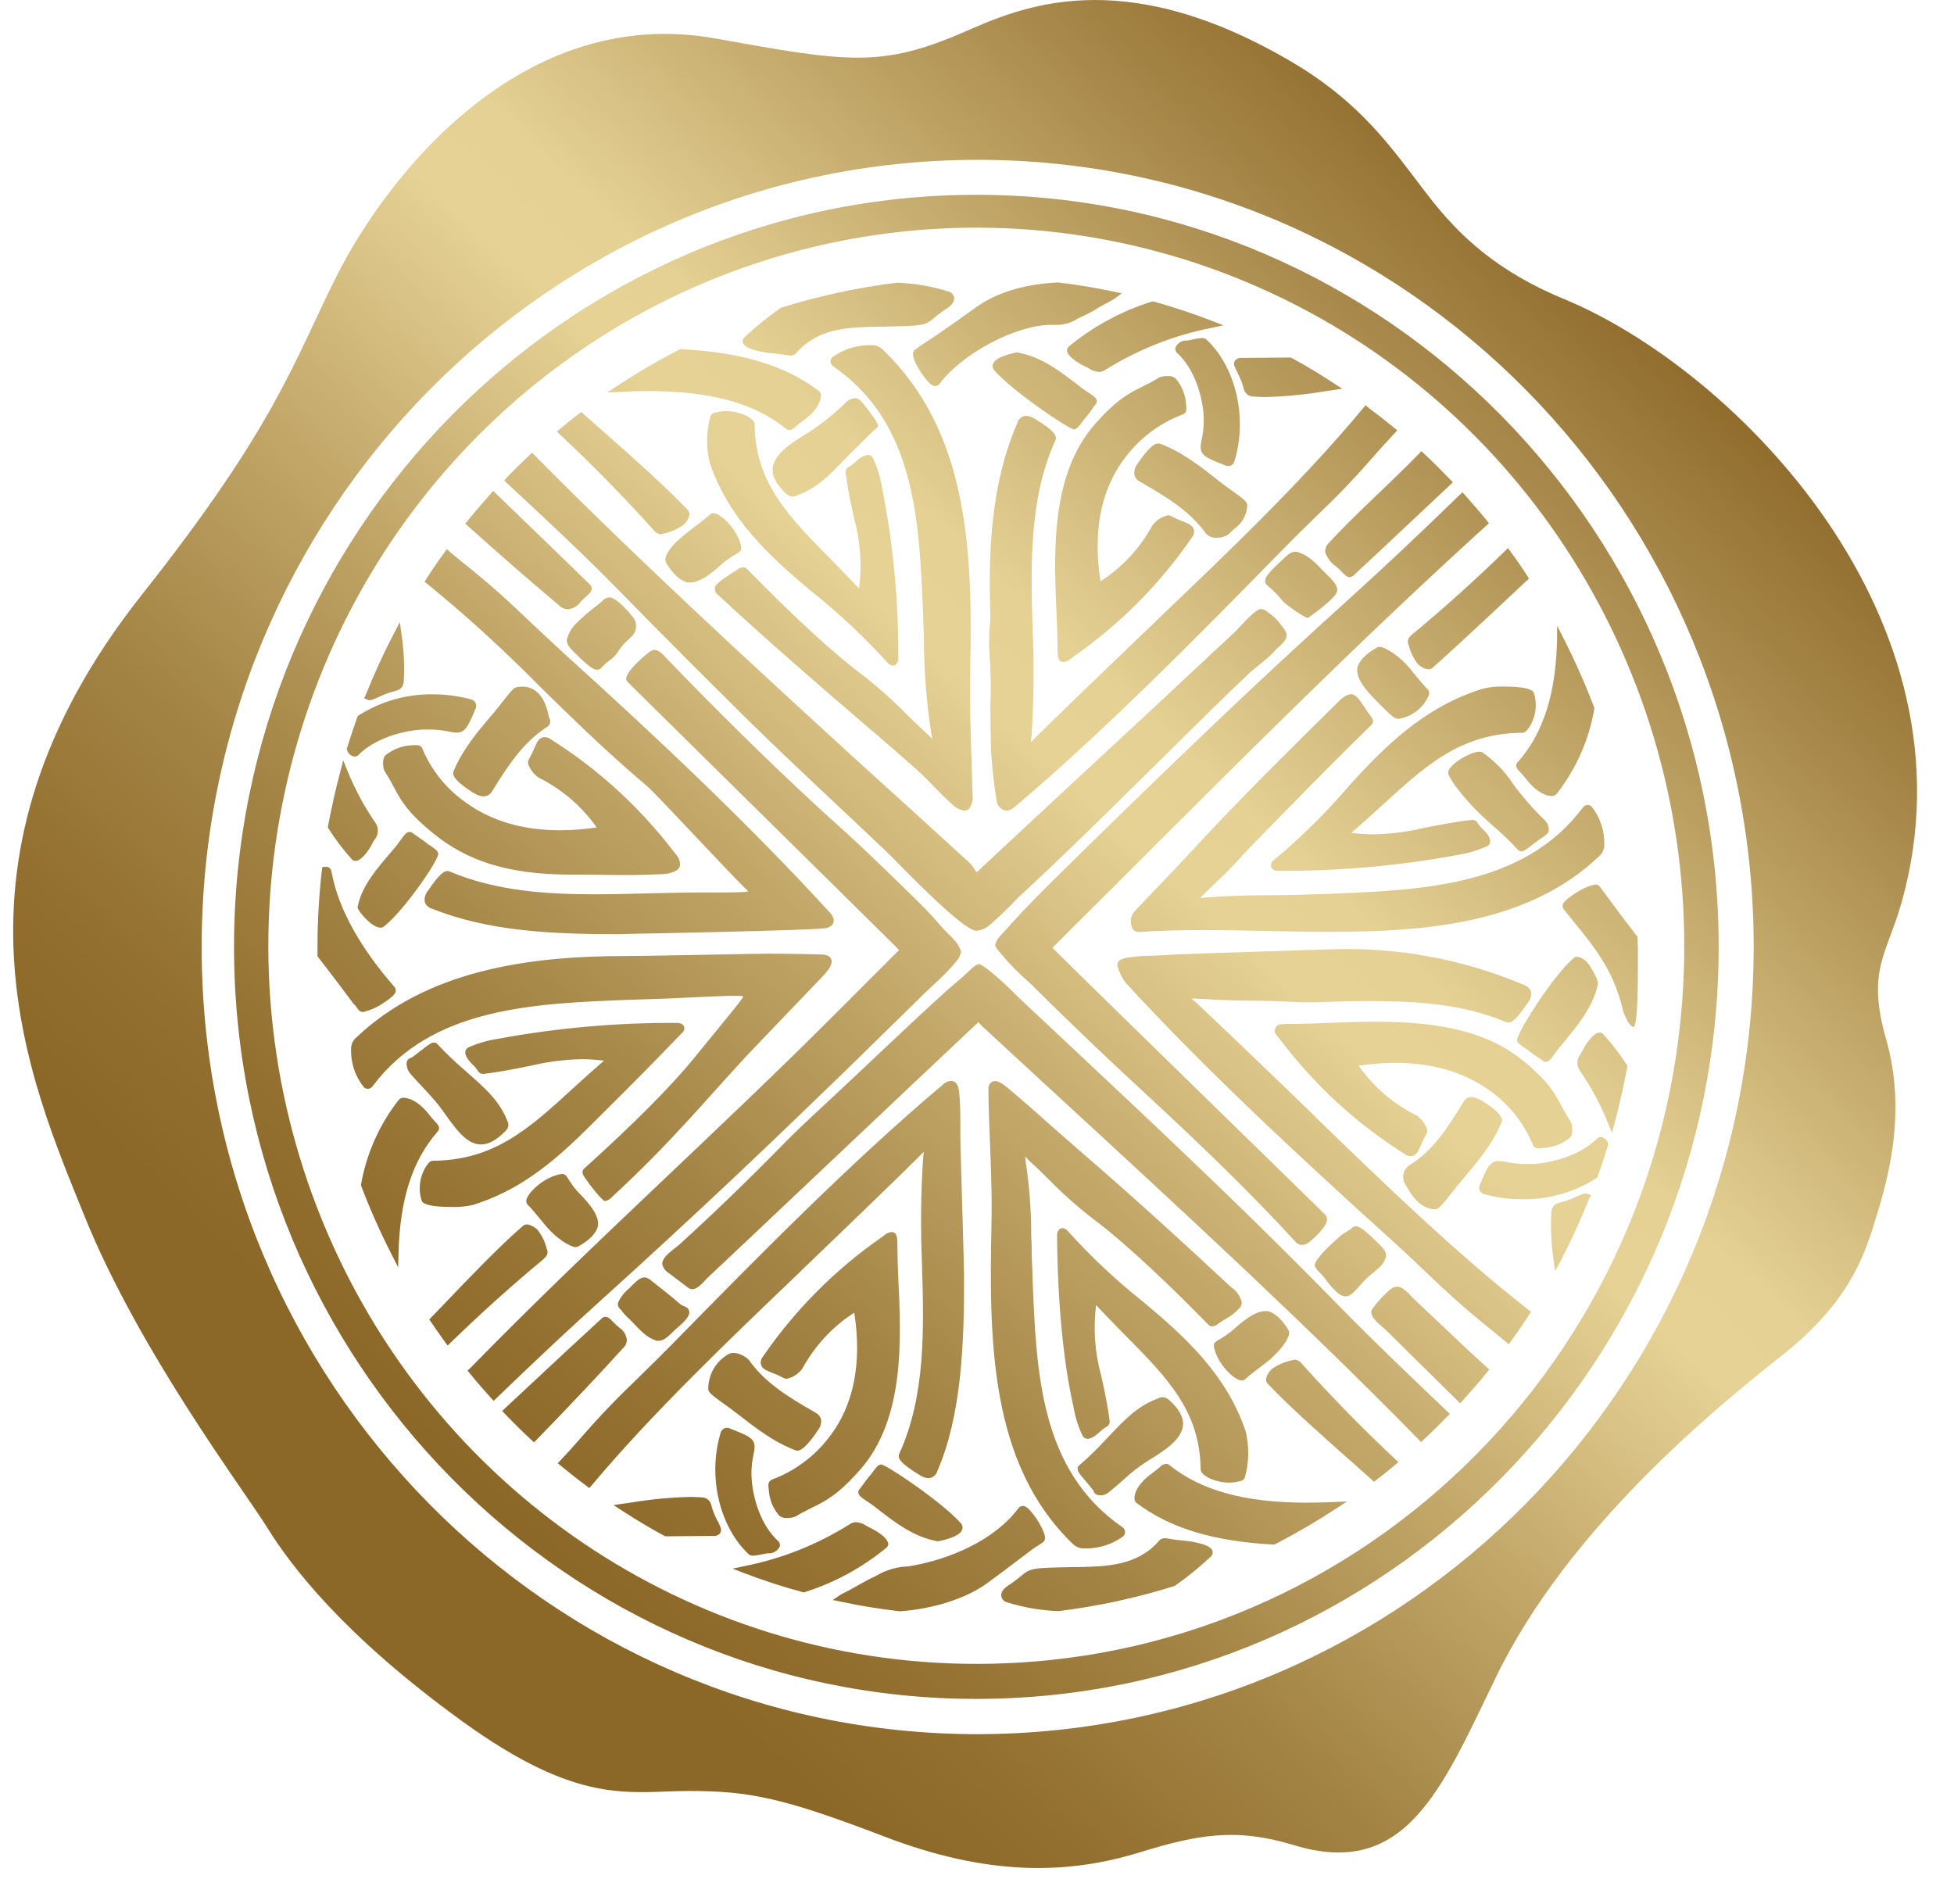 <?xml version="1.0" encoding="UTF-8"?>
<svg width="39px" height="38px" viewBox="0 0 39 38" version="1.1" xmlns="http://www.w3.org/2000/svg" xmlns:xlink="http://www.w3.org/1999/xlink">
    <title>privateCollectionSeal</title>
    <defs>
        <linearGradient x1="15.99%" y1="84.05%" x2="83.8%" y2="16.566%" id="linearGradient-1">
            <stop stop-color="#8C6828" offset="11%"></stop>
            <stop stop-color="#937030" offset="19%"></stop>
            <stop stop-color="#A48546" offset="31%"></stop>
            <stop stop-color="#C2A769" offset="45%"></stop>
            <stop stop-color="#E6D295" offset="60%"></stop>
            <stop stop-color="#E5D194" offset="65%"></stop>
            <stop stop-color="#AE9052" offset="86%"></stop>
            <stop stop-color="#8C6828" offset="100%"></stop>
        </linearGradient>
    </defs>
    <g id="Symbols" stroke="none" stroke-width="1" fill="none" fill-rule="evenodd">
        <g id="fragrencePicker/card/selected" transform="translate(-67, -32)" fill="url(#linearGradient-1)" fill-rule="nonzero">
            <g id="Private-Collection-Seal-Gold" transform="translate(67, 32)">
                <path d="M34.303,18.899 C34.303,27.175 27.656,33.908 19.487,33.908 C11.318,33.908 4.671,27.175 4.671,18.899 C4.671,10.622 11.318,3.888 19.487,3.888 C27.656,3.888 34.303,10.622 34.303,18.899 M33.616,18.899 C33.624,13.1 30.187,7.867 24.908,5.642 C19.628,3.416 13.547,4.637 9.502,8.735 C5.456,12.833 4.244,18.999 6.43,24.358 C8.616,29.716 13.77,33.21 19.487,33.209 C27.284,33.214 33.609,26.808 33.616,18.899 M26.742,26.081 L26.354,25.685 C25.66,24.983 24.957,24.289 24.244,23.604 C23.532,22.919 22.807,22.231 22.069,21.541 L20.888,20.431 C20.684,20.24 20.477,20.049 20.277,19.856 C20.1,19.674 19.912,19.504 19.715,19.346 C19.667,19.308 19.616,19.275 19.561,19.247 C19.488,19.228 19.389,19.336 19.324,19.397 C19.165,19.548 19.018,19.66 18.856,19.807 C18.053,20.537 17.267,21.296 16.467,22.041 C16.188,22.296 15.87,22.595 15.62,22.851 L15.591,22.881 C14.933,23.552 14.258,24.204 13.564,24.836 C13.465,24.928 13.201,25.082 13.219,25.235 C13.236,25.307 13.282,25.368 13.344,25.405 L13.715,25.687 C13.733,25.702 13.752,25.714 13.773,25.722 C13.909,25.772 14.047,25.572 14.138,25.488 L14.429,25.214 L15.121,24.562 C15.661,24.052 16.201,23.542 16.74,23.032 L18.303,21.555 L19.369,20.55 L19.434,20.49 L19.511,20.416 L19.52,20.407 L19.527,20.4 C19.557,20.435 19.589,20.469 19.623,20.5 C20.013,20.862 20.404,21.221 20.792,21.579 L21.1,21.862 C23.632,24.195 26.025,26.396 28.316,28.732 L28.364,28.782 L28.414,28.734 C28.572,28.588 28.73,28.432 28.886,28.272 L28.937,28.219 L28.883,28.168 C28.262,27.574 27.508,26.862 26.742,26.081 Z M26.072,24.828 C26.105,24.81 26.137,24.787 26.165,24.762 C26.238,24.701 26.475,24.492 26.486,24.346 C26.49,24.311 26.478,24.275 26.455,24.248 C26.427,24.215 22.02,19.923 21.134,19.044 L21.098,19.007 C21.066,18.976 21.025,18.936 21.007,18.916 C21.02,18.901 21.046,18.874 21.065,18.856 L22.208,17.718 C24.742,15.184 27.131,12.79 29.668,10.488 L29.718,10.442 L29.675,10.389 C29.54,10.222 29.396,10.056 29.238,9.879 L29.189,9.824 L29.136,9.875 C28.299,10.689 27.627,11.319 26.969,11.915 C25.968,12.818 24.98,13.736 24.005,14.669 C22.99,15.638 21.985,16.62 20.988,17.602 C20.644,17.941 20.273,18.33 19.97,18.674 C19.919,18.725 19.882,18.788 19.863,18.858 C19.863,18.904 19.947,18.994 19.979,19.036 C20.159,19.249 20.354,19.447 20.565,19.629 C20.792,19.856 21.022,20.081 21.253,20.305 C21.772,20.808 22.297,21.305 22.829,21.796 L22.829,21.796 C23.995,22.876 24.904,23.75 25.832,24.757 L25.846,24.772 C25.877,24.817 25.927,24.845 25.981,24.848 C26.012,24.849 26.044,24.842 26.072,24.828 L26.072,24.828 Z M15.705,9.862 C15.736,9.892 15.776,9.909 15.819,9.911 C15.845,9.91 15.872,9.904 15.897,9.893 L15.913,9.885 C16.315,9.74 16.574,9.467 16.873,9.152 C16.873,9.152 17.44,8.581 17.478,8.559 C17.504,8.547 17.521,8.521 17.523,8.493 C17.531,8.439 17.292,8.133 17.254,8.088 C17.217,8.044 17.147,7.94 17.064,7.948 C17.005,7.951 16.948,7.973 16.902,8.012 C16.668,8.248 16.409,8.457 16.13,8.635 C15.753,8.864 15.443,9.075 15.421,9.356 C15.409,9.513 15.504,9.682 15.703,9.866 L15.705,9.862 Z M13.728,11.625 C13.744,11.626 13.761,11.626 13.777,11.625 C13.974,11.625 14.211,11.435 14.394,11.269 C14.483,11.19 14.58,11.121 14.683,11.063 L14.683,11.063 C14.747,11.028 14.809,10.992 14.794,10.917 C14.727,10.561 14.377,10.242 14.24,10.242 C14.209,10.242 14.181,10.255 14.16,10.278 C14.14,10.302 13.934,10.464 13.776,10.583 C13.537,10.757 13.186,11.081 13.304,11.245 L13.304,11.245 C13.427,11.455 13.59,11.6 13.728,11.625 L13.728,11.625 Z M14.5,8.206 C14.415,8.205 14.33,8.217 14.248,8.241 C14.219,8.252 14.195,8.273 14.182,8.301 C14.096,8.605 14.09,8.927 14.165,9.234 C14.543,10.358 15.374,11.116 16.187,11.795 L16.205,11.809 L16.205,11.809 C16.74,12.235 17.241,12.704 17.701,13.212 C17.727,13.253 17.771,13.28 17.819,13.285 C17.846,13.286 17.872,13.274 17.89,13.254 C17.923,13.214 17.937,13.162 17.928,13.112 C17.934,11.978 17.826,10.847 17.605,9.736 L17.598,9.699 C17.564,9.503 17.504,9.314 17.418,9.135 C17.397,9.1 17.359,9.079 17.318,9.08 C17.225,9.099 17.14,9.148 17.075,9.218 C17.037,9.256 16.995,9.288 16.949,9.315 C16.904,9.332 16.875,9.377 16.877,9.426 C16.911,9.691 16.958,9.954 17.019,10.214 L17.049,10.354 C17.174,10.807 17.207,11.281 17.147,11.747 C16.975,11.565 16.803,11.386 16.682,11.264 L16.57,11.148 C15.734,10.302 15.074,9.635 15.062,8.47 C15.062,8.342 14.764,8.206 14.5,8.206 L14.5,8.206 Z M13.05,10.583 C13.082,10.628 13.132,10.656 13.186,10.662 C13.206,10.661 13.226,10.656 13.244,10.648 L13.25,10.648 C13.393,10.617 13.528,10.557 13.647,10.472 C13.723,10.4 13.806,10.263 13.73,10.182 C13.273,9.7 12.61,9.114 12.077,8.643 L11.643,8.26 L11.601,8.222 L11.554,8.257 C11.411,8.368 11.286,8.467 11.177,8.561 L11.114,8.614 L11.173,8.669 C11.838,9.291 12.435,9.902 13.05,10.583 Z M12.936,7.805 C14.18,7.805 15.057,8.045 15.692,8.559 C15.71,8.573 15.733,8.581 15.757,8.582 C15.804,8.582 15.835,8.554 15.883,8.513 C15.925,8.475 15.97,8.439 16.016,8.406 C16.354,8.167 16.383,7.962 16.384,7.903 C16.388,7.864 16.371,7.825 16.34,7.8 C15.663,7.29 14.79,7.029 13.592,6.969 L13.573,6.969 L13.557,6.978 C13.14,7.193 12.734,7.43 12.341,7.689 L12.121,7.832 L12.38,7.821 C12.6,7.809 12.771,7.805 12.932,7.805 L12.936,7.805 Z M17.437,14.61 L17.569,14.723 C17.807,14.929 18.05,15.142 18.299,15.361 C18.382,15.435 18.517,15.57 18.633,15.691 C18.75,15.812 18.904,15.964 18.994,16.043 C19.061,16.116 19.149,16.164 19.246,16.179 C19.284,16.18 19.32,16.164 19.345,16.135 C19.382,16.083 19.406,16.023 19.415,15.959 C19.393,15.146 19.346,14.212 19.366,13.296 C19.419,10.873 19.283,8.578 17.625,6.984 C17.566,6.921 17.483,6.887 17.398,6.89 C17.123,6.88 16.853,6.961 16.627,7.12 C16.596,7.141 16.576,7.176 16.575,7.214 C16.578,7.256 16.602,7.294 16.638,7.316 C18.273,8.449 18.348,10.395 18.425,12.276 C18.425,12.41 18.435,12.547 18.439,12.686 L18.439,12.729 C18.441,13.356 18.489,13.981 18.582,14.601 L18.597,14.681 C18.597,14.703 18.606,14.726 18.61,14.749 C18.569,14.708 18.52,14.661 18.462,14.607 C18.346,14.499 18.225,14.383 18.102,14.263 C17.824,13.979 17.527,13.715 17.214,13.471 C16.636,13.04 15.858,12.323 14.901,11.348 C14.882,11.33 14.857,11.321 14.832,11.321 C14.785,11.326 14.741,11.345 14.706,11.377 C14.706,11.377 14.312,11.616 14.277,11.699 C14.254,11.762 14.276,11.834 14.331,11.873 C15.371,12.837 16.42,13.739 17.433,14.61 L17.437,14.61 Z M15.425,7.053 C15.523,7.06 15.687,7.083 15.757,7.096 C15.769,7.098 15.781,7.098 15.793,7.096 C15.838,7.093 15.88,7.07 15.905,7.032 L15.914,7.022 C16.348,6.544 16.946,6.531 17.525,6.52 L17.6,6.52 C18.44,6.502 18.455,6.502 18.647,6.343 C18.724,6.277 18.806,6.216 18.891,6.161 C19.003,6.09 19.053,6.017 19.043,5.94 C19.034,5.883 18.993,5.836 18.939,5.82 C18.605,5.716 18.259,5.656 17.909,5.642 C17.124,5.738 16.348,5.905 15.592,6.141 L15.578,6.149 C15.324,6.325 15.084,6.52 14.858,6.733 C14.826,6.76 14.814,6.805 14.828,6.845 C14.883,7.006 15.421,7.053 15.426,7.053 L15.425,7.053 Z M21.699,7.818 L21.678,7.804 C21.642,7.78 21.6,7.753 21.573,7.731 L21.539,7.704 C21.152,7.404 20.785,7.12 20.302,7.034 C20.282,7.034 19.887,7.108 19.823,7.253 C19.802,7.3 19.811,7.355 19.845,7.392 C20.23,7.827 21.336,8.567 21.432,8.567 L21.442,8.567 C21.497,8.56 21.531,8.513 21.595,8.426 C21.618,8.396 21.642,8.364 21.661,8.342 C21.711,8.285 21.757,8.225 21.8,8.162 L21.851,8.087 C21.876,8.068 21.891,8.038 21.89,8.007 C21.891,7.946 21.838,7.911 21.7,7.819 L21.699,7.818 Z M24,6.746 C23.928,6.751 23.856,6.762 23.785,6.78 L23.705,6.797 C23.607,6.786 23.513,6.836 23.466,6.924 C23.449,6.964 23.459,7.01 23.49,7.04 C23.843,7.363 23.993,7.9 24.021,8.262 C24.033,8.435 24.021,8.61 23.983,8.78 C23.92,9.07 23.995,9.109 24.457,9.29 C24.477,9.298 24.498,9.302 24.52,9.302 C24.611,9.302 24.637,9.214 24.645,9.186 C24.897,8.326 24.667,7.338 24.088,6.784 C24.065,6.761 24.034,6.747 24.002,6.747 L24,6.746 Z M23.142,8.852 L23.122,8.852 L23.108,8.852 C22.963,8.852 22.701,9.262 22.698,9.265 C22.65,9.328 22.63,9.409 22.643,9.487 C22.661,9.544 22.701,9.59 22.755,9.615 C23.236,9.892 23.734,10.18 24.067,10.645 C24.122,10.708 24.203,10.74 24.285,10.732 C24.376,10.737 24.465,10.707 24.536,10.649 C24.569,10.615 24.6,10.585 24.63,10.558 L24.643,10.546 C24.792,10.442 24.885,10.274 24.894,10.092 C24.894,10.014 24.83,9.964 24.575,9.783 L24.562,9.773 C24.484,9.718 24.405,9.661 24.335,9.605 L24.32,9.624 L24.335,9.605 C23.963,9.309 23.583,9.013 23.142,8.852 Z M23.142,7.534 C23.016,7.608 22.915,7.661 22.81,7.712 C22.535,7.847 22.297,7.967 21.857,8.462 C20.963,9.475 21.031,11.044 21.091,12.313 L21.091,12.337 C21.101,12.547 21.104,12.702 21.106,12.848 C21.106,13.103 21.113,13.214 21.232,13.214 C21.289,13.205 21.341,13.178 21.383,13.138 L21.438,13.097 C22.359,12.454 23.158,11.648 23.796,10.717 C23.829,10.674 23.84,10.617 23.826,10.565 C23.799,10.481 23.714,10.448 23.603,10.404 C23.524,10.375 23.447,10.34 23.373,10.3 C23.355,10.289 23.335,10.284 23.314,10.284 C23.19,10.311 23.079,10.382 23.002,10.485 C22.761,10.929 22.416,11.306 21.996,11.582 L21.964,11.602 C21.807,10.581 21.98,9.737 22.478,9.105 C22.768,8.73 23.154,8.444 23.593,8.277 C23.694,8.241 23.684,8.17 23.674,8.093 L23.674,8.082 C23.665,7.887 23.591,7.702 23.465,7.555 C23.42,7.518 23.363,7.5 23.305,7.507 C23.251,7.504 23.198,7.511 23.147,7.53 L23.142,7.534 Z M18.322,6.939 L18.263,6.98 C18.212,7.018 18.17,7.108 18.388,7.443 C18.556,7.685 18.616,7.705 18.666,7.705 C18.699,7.705 18.731,7.689 18.75,7.662 C19.199,7.057 20.282,6.484 20.978,6.484 C21.013,6.484 21.047,6.484 21.081,6.484 C21.234,6.487 21.385,6.443 21.512,6.357 L21.519,6.357 L21.541,6.345 C21.682,6.28 21.804,6.218 21.919,6.144 C22.005,6.095 22.091,6.047 22.188,5.996 C22.214,5.983 22.24,5.967 22.263,5.948 L22.389,5.854 L22.237,5.822 C21.888,5.747 21.514,5.685 21.119,5.637 C20.436,5.67 19.879,5.841 19.462,6.147 C18.884,6.564 18.501,6.819 18.352,6.913 L18.322,6.939 Z M24.71,7.463 L24.71,7.463 C24.762,7.56 24.801,7.664 24.826,7.771 C24.851,7.855 24.926,7.913 25.012,7.915 C25.083,7.915 25.163,7.924 25.251,7.924 C25.627,7.916 26.001,7.881 26.372,7.821 L26.603,7.786 L26.791,7.759 L26.631,7.655 C26.325,7.456 26.047,7.287 25.781,7.145 L25.764,7.136 L24.787,7.143 C24.734,7.137 24.681,7.158 24.647,7.199 C24.624,7.239 24.624,7.288 24.647,7.327 C24.668,7.37 24.691,7.419 24.71,7.46 L24.71,7.463 Z M23.063,12.408 L22.817,12.642 C22.623,12.828 22.43,13.014 22.238,13.198 L22.224,13.211 C21.661,13.753 21.193,14.203 20.724,14.663 L20.598,14.791 L20.577,14.813 C20.577,14.788 20.577,14.763 20.583,14.74 L20.59,14.678 C20.634,13.971 20.641,13.264 20.61,12.557 C20.573,11.282 20.536,9.95 21.064,8.79 C21.103,8.7 21.05,8.602 20.664,8.366 C20.609,8.327 20.546,8.304 20.479,8.299 C20.397,8.303 20.328,8.36 20.306,8.44 C19.886,9.406 19.695,10.599 19.77,12.351 C19.743,12.571 19.735,12.793 19.746,13.015 C19.775,13.369 19.783,13.724 19.767,14.079 C19.767,14.303 19.776,14.671 19.778,14.936 C19.797,15.285 19.835,15.632 19.891,15.977 C19.901,16.084 19.985,16.169 20.091,16.18 C20.155,16.173 20.216,16.144 20.262,16.097 C22.069,14.567 23.855,12.751 25.581,10.99 L25.591,10.979 C25.852,10.713 26.066,10.504 26.255,10.321 L26.273,10.302 C26.651,9.941 26.965,9.629 27.458,9.061 C27.572,8.934 27.695,8.794 27.835,8.647 L27.888,8.591 L27.829,8.541 C27.665,8.406 27.49,8.269 27.309,8.134 L27.257,8.087 L27.214,8.138 C26.013,9.587 24.513,11.02 23.063,12.404 L23.063,12.408 Z M21.296,7.003 C21.313,7.131 21.565,7.271 21.661,7.316 C21.681,7.324 21.702,7.336 21.73,7.351 C21.79,7.393 21.86,7.418 21.932,7.423 C21.977,7.423 22.021,7.41 22.058,7.384 C22.711,6.976 23.431,6.691 24.184,6.543 L24.42,6.493 L24.195,6.406 C23.818,6.26 23.42,6.128 23.02,6.016 L23,6.016 L22.98,6.022 C22.38,6.211 21.821,6.514 21.333,6.915 C21.309,6.936 21.295,6.967 21.296,6.999 L21.296,7.003 Z M26.451,11.028 L26.451,11.028 C26.492,11.14 26.566,11.237 26.664,11.304 C26.706,11.338 26.745,11.374 26.781,11.413 C26.842,11.477 26.883,11.519 26.94,11.519 C26.965,11.518 26.989,11.509 27.008,11.492 C27.175,11.339 27.967,10.599 28.945,9.676 L28.998,9.625 L28.948,9.573 C28.76,9.379 28.588,9.208 28.421,9.052 L28.37,9.005 L28.323,9.055 C27.721,9.671 27.022,10.291 26.519,10.84 C26.472,10.888 26.447,10.953 26.449,11.02 L26.451,11.028 Z M8.676,20.81 C8.624,20.8 8.575,20.832 8.407,20.964 C8.357,21.003 8.226,21.106 8.205,21.114 C8.154,21.123 8.117,21.167 8.115,21.219 C8.113,21.291 8.136,21.361 8.18,21.417 C8.355,21.626 8.636,21.89 8.83,22.159 C9.081,22.509 9.286,22.82 9.577,22.842 L9.603,22.842 C9.754,22.842 9.919,22.75 10.092,22.57 C10.149,22.522 10.164,22.439 10.127,22.374 L10.12,22.357 C9.968,21.974 9.683,21.719 9.355,21.432 L9.245,21.334 C9.069,21.182 8.901,21.021 8.742,20.851 C8.727,20.828 8.703,20.813 8.676,20.81 L8.676,20.81 Z M11.219,23.431 L11.203,23.431 C10.838,23.495 10.537,23.813 10.508,23.941 C10.496,23.982 10.509,24.027 10.542,24.054 C10.571,24.077 10.748,24.286 10.86,24.425 C11.104,24.734 11.395,24.89 11.489,24.891 C11.506,24.891 11.524,24.887 11.539,24.878 C11.757,24.762 11.907,24.607 11.933,24.473 C11.972,24.267 11.757,24.016 11.566,23.821 C11.484,23.737 11.412,23.645 11.352,23.544 L11.332,23.557 L11.351,23.543 C11.312,23.479 11.283,23.431 11.219,23.431 L11.219,23.431 Z M9.442,24.048 C10.611,23.682 11.346,22.9 12.094,22.157 C12.608,21.647 13.013,21.239 13.582,20.647 C13.608,20.62 13.68,20.569 13.654,20.493 C13.627,20.416 13.539,20.416 13.485,20.416 C12.305,20.411 11.127,20.515 9.965,20.729 L9.929,20.735 C9.727,20.766 9.53,20.824 9.343,20.908 C9.312,20.925 9.291,20.957 9.287,20.992 C9.274,21.098 9.413,21.225 9.433,21.248 C9.472,21.283 9.505,21.323 9.534,21.367 C9.555,21.407 9.595,21.433 9.639,21.435 L9.639,21.435 C9.922,21.404 10.218,21.346 10.459,21.297 L10.604,21.268 C10.93,21.191 11.264,21.148 11.599,21.14 C11.752,21.14 11.904,21.15 12.055,21.17 C11.871,21.33 11.689,21.492 11.562,21.608 L11.444,21.716 C10.564,22.522 9.866,23.158 8.644,23.167 C8.601,23.167 8.563,23.195 8.518,23.259 C8.379,23.464 8.341,23.723 8.415,23.961 C8.451,24.077 8.805,24.089 9.011,24.089 C9.156,24.095 9.301,24.082 9.442,24.048 L9.442,24.048 Z M10.913,24.928 L10.913,24.928 C10.88,24.788 10.817,24.657 10.728,24.545 C10.655,24.475 10.517,24.397 10.44,24.465 C9.937,24.901 9.339,25.532 8.852,26.04 L8.568,26.334 L8.601,26.383 C8.695,26.523 8.793,26.662 8.886,26.79 L8.934,26.856 L8.992,26.8 C9.607,26.203 10.195,25.673 10.846,25.133 C10.904,25.08 10.957,25.017 10.913,24.928 L10.913,24.928 Z M8.688,22.389 L8.688,22.389 C8.648,22.349 8.611,22.306 8.577,22.261 C8.326,21.935 8.117,21.911 8.059,21.911 C8.022,21.907 7.985,21.922 7.96,21.95 C7.574,22.441 7.315,23.022 7.206,23.64 L7.206,23.66 L7.213,23.681 C7.391,24.147 7.594,24.604 7.822,25.048 L7.947,25.294 L7.954,25.016 C7.981,23.934 8.229,23.162 8.736,22.584 C8.802,22.511 8.736,22.44 8.688,22.389 L8.688,22.389 Z M7.341,21.732 C7.382,21.73 7.42,21.708 7.442,21.673 C8.624,20.102 10.653,20.027 12.617,19.953 L13.09,19.938 C13.764,19.917 14.876,19.837 14.837,19.896 C14.725,20.065 14.118,20.788 13.867,21.101 C13.417,21.658 12.674,22.407 11.659,23.324 C11.586,23.391 11.65,23.473 11.687,23.523 L11.777,23.65 C11.777,23.65 12.017,23.966 12.072,23.97 C12.121,23.966 12.165,23.943 12.198,23.906 C13.405,22.794 14.067,21.972 14.926,21.047 C14.926,21.047 16.309,19.604 16.426,19.48 C16.543,19.356 16.617,19.244 16.597,19.163 C16.569,19.049 16.427,19.05 16.36,19.049 C15.954,19.04 15.488,19.027 14.961,19.039 C14.549,19.046 12.907,19.081 12.474,19.081 C10.512,19.081 8.498,19.382 7.107,20.712 C7.042,20.768 7.005,20.851 7.007,20.938 C6.999,21.207 7.085,21.471 7.25,21.684 C7.271,21.714 7.305,21.732 7.341,21.732 L7.341,21.732 Z M7.666,18.49 C8.088,18.151 8.761,17.153 8.747,17.041 C8.739,16.982 8.69,16.947 8.599,16.886 L8.585,16.877 C8.558,16.858 8.531,16.84 8.512,16.824 C8.459,16.78 8.386,16.732 8.322,16.689 L8.248,16.639 C8.23,16.617 8.203,16.604 8.175,16.604 C8.112,16.604 8.072,16.659 7.974,16.796 C7.945,16.836 7.913,16.88 7.888,16.909 L7.864,16.937 C7.549,17.312 7.224,17.654 7.136,18.109 C7.125,18.161 7.498,18.626 7.666,18.49 L7.666,18.49 Z M7.079,15.101 C7.105,15.101 7.131,15.091 7.15,15.072 C7.487,14.73 8.049,14.582 8.429,14.561 C8.479,14.561 8.528,14.561 8.573,14.561 C8.707,14.561 8.841,14.575 8.972,14.604 C9.259,14.66 9.3,14.604 9.491,14.146 C9.509,14.108 9.509,14.065 9.491,14.027 C9.468,13.987 9.428,13.961 9.383,13.954 C9.14,13.89 8.89,13.857 8.639,13.858 C8.116,13.851 7.602,13.997 7.159,14.278 L7.14,14.292 L7.131,14.314 C7.058,14.517 6.991,14.723 6.928,14.927 L6.92,14.95 L6.929,14.972 C6.948,15.042 7.007,15.093 7.079,15.101 L7.079,15.101 Z M9.476,15.837 C9.529,15.871 9.589,15.891 9.652,15.895 C9.725,15.894 9.792,15.852 9.826,15.786 C10.115,15.322 10.415,14.841 10.902,14.519 C10.937,14.504 10.964,14.474 10.976,14.437 C10.988,14.4 10.983,14.359 10.963,14.326 C10.956,14.31 10.951,14.294 10.948,14.277 C10.916,14.105 10.801,13.704 10.428,13.704 C10.388,13.704 10.348,13.709 10.308,13.717 C10.253,13.729 10.208,13.781 10.022,14.017 C9.956,14.1 9.896,14.18 9.831,14.253 C9.531,14.606 9.222,14.972 9.05,15.401 C8.991,15.547 9.388,15.783 9.463,15.833 L9.476,15.837 Z M8.438,14.957 C8.422,14.905 8.375,14.871 8.322,14.873 C8.301,14.871 8.28,14.871 8.259,14.873 L8.235,14.873 L8.235,14.873 C8.04,14.879 7.852,14.949 7.698,15.07 C7.617,15.142 7.646,15.346 7.677,15.393 C7.744,15.496 7.806,15.602 7.862,15.712 C8.004,15.978 8.127,16.208 8.645,16.631 C9.318,17.18 10.135,17.456 11.391,17.456 L11.581,17.456 C11.909,17.456 12.242,17.469 12.606,17.465 C12.761,17.465 13.109,17.451 13.161,17.45 C13.381,17.45 13.573,17.376 13.572,17.265 C13.575,17.192 13.55,17.121 13.502,17.067 L13.459,17.012 C12.772,16.112 11.932,15.344 10.977,14.745 C10.946,14.724 10.909,14.713 10.872,14.712 C10.758,14.712 10.716,14.814 10.665,14.933 C10.634,15.009 10.597,15.083 10.556,15.154 C10.538,15.186 10.534,15.224 10.546,15.259 C10.587,15.364 10.658,15.455 10.75,15.52 C11.204,15.745 11.597,16.079 11.894,16.493 C11.899,16.5 11.903,16.507 11.906,16.515 C11.665,16.551 11.421,16.57 11.177,16.571 C10.435,16.571 9.803,16.385 9.299,16.018 C8.92,15.755 8.622,15.389 8.438,14.962 L8.438,14.957 Z M7.082,20.058 L7.159,20.16 C7.182,20.186 7.214,20.2 7.248,20.198 C7.382,20.167 7.51,20.113 7.625,20.037 C7.877,19.875 7.9,19.817 7.9,19.767 C7.897,19.732 7.881,19.699 7.854,19.676 C7.226,18.953 6.754,18.165 6.618,17.403 C6.591,17.25 6.431,17.31 6.431,17.31 C6.369,17.832 6.338,18.358 6.337,18.885 C6.337,18.919 6.337,18.952 6.337,18.987 C6.337,19.021 6.337,19.038 6.337,19.063 L6.337,19.087 L6.352,19.106 C6.7,19.554 6.945,19.884 7.063,20.044 L7.082,20.058 Z M10.771,13.698 C11.372,14.287 11.993,14.894 12.693,15.5 L12.907,15.684 C13.137,15.88 14.621,17.502 14.931,17.784 C14.965,17.816 14.428,17.813 13.981,17.813 C13.592,17.813 12.872,17.832 12.872,17.832 C12.56,17.84 12.207,17.849 11.866,17.849 C10.968,17.849 9.922,17.795 8.974,17.394 C8.891,17.359 8.787,17.412 8.544,17.776 C8.489,17.839 8.464,17.924 8.479,18.007 C8.503,18.07 8.556,18.117 8.62,18.135 C9.751,18.589 11.029,18.645 12.315,18.645 L12.742,18.635 C12.888,18.635 16.064,18.571 16.44,18.529 C16.479,18.529 16.598,18.511 16.632,18.418 C16.666,18.325 16.588,18.241 16.55,18.2 C14.951,16.449 13.089,14.699 11.254,13.039 C10.981,12.784 10.763,12.585 10.57,12.401 L10.558,12.39 C10.181,12.03 9.852,11.719 9.256,11.242 C9.164,11.168 9.072,11.093 8.976,11.011 L8.917,10.961 L8.873,11.024 C8.747,11.196 8.621,11.376 8.509,11.556 L8.473,11.611 L8.526,11.651 C9.31,12.292 10.06,12.975 10.771,13.698 L10.771,13.698 Z M7.377,13.976 C7.399,13.975 7.42,13.97 7.441,13.961 C7.492,13.942 7.541,13.92 7.588,13.898 C7.69,13.85 7.798,13.812 7.908,13.786 C7.994,13.767 8.055,13.692 8.058,13.604 C8.077,13.281 8.061,12.957 8.01,12.637 L7.981,12.417 L7.878,12.613 C7.663,13.022 7.47,13.442 7.299,13.872 L7.268,13.938 L7.356,13.974 L7.377,13.976 Z M7.019,17.149 L7.019,17.149 C7.04,17.172 7.069,17.184 7.099,17.183 C7.224,17.183 7.387,16.928 7.432,16.834 C7.443,16.811 7.456,16.79 7.47,16.769 C7.551,16.678 7.565,16.545 7.505,16.439 C7.274,16.106 7.081,15.749 6.93,15.373 L6.851,15.176 L6.797,15.381 C6.701,15.739 6.618,16.112 6.546,16.492 L6.546,16.52 L6.561,16.544 C6.698,16.76 6.853,16.964 7.025,17.153 L7.019,17.149 Z M11.168,12.094 L11.168,12.094 C11.214,12.135 11.272,12.158 11.333,12.159 C11.434,12.153 11.526,12.1 11.584,12.016 C11.62,11.977 11.657,11.939 11.698,11.905 C11.764,11.845 11.808,11.807 11.809,11.751 C11.812,11.722 11.801,11.693 11.78,11.673 C11.618,11.51 9.843,9.797 9.843,9.797 C9.843,9.797 9.477,10.215 9.33,10.398 L9.286,10.45 L9.338,10.497 C9.959,11.056 10.625,11.636 11.177,12.098 L11.168,12.094 Z M12.296,13.061 C12.336,13.009 12.369,12.953 12.412,12.899 C12.454,12.844 12.531,12.78 12.59,12.719 C12.654,12.667 12.693,12.589 12.696,12.506 C12.699,12.423 12.666,12.343 12.606,12.286 C12.549,12.21 12.301,11.923 12.158,11.923 C12.116,11.926 12.076,11.943 12.045,11.971 C12.019,11.998 11.993,12.022 11.965,12.045 C11.965,12.045 11.762,12.202 11.699,12.257 C11.454,12.475 11.387,12.54 11.322,12.737 C11.284,12.849 11.386,12.947 11.504,13.061 L11.555,13.112 C11.818,13.367 11.881,13.367 11.919,13.367 C11.953,13.367 11.985,13.352 12.006,13.324 C12.068,13.257 12.137,13.197 12.213,13.146 C12.244,13.121 12.272,13.092 12.296,13.061 Z M13.757,26.195 C13.757,26.195 13.757,26.187 13.757,26.181 C13.755,26.149 13.738,26.119 13.712,26.1 C13.674,26.073 13.626,26.064 13.586,26.035 C13.525,25.989 13.468,25.934 13.409,25.886 C13.274,25.776 13.138,25.67 13.002,25.563 C12.969,25.532 12.929,25.509 12.886,25.497 C12.772,25.474 12.634,25.639 12.566,25.707 C12.472,25.782 12.395,25.877 12.342,25.986 C12.323,26.034 12.336,26.089 12.374,26.123 C12.383,26.123 12.427,26.187 12.447,26.211 L12.447,26.211 C12.486,26.256 12.528,26.298 12.573,26.338 L12.622,26.389 C12.814,26.591 12.92,26.7 13.108,26.76 C13.123,26.762 13.137,26.762 13.152,26.76 C13.246,26.76 13.332,26.678 13.431,26.582 L13.485,26.531 C13.734,26.323 13.757,26.244 13.757,26.195 Z M26.115,12.325 C26.269,12.221 26.415,12.105 26.553,11.979 C26.603,11.928 26.69,11.852 26.69,11.769 C26.69,11.654 26.526,11.514 26.455,11.44 C26.231,11.206 26.105,11.081 25.9,11.018 C25.886,11.013 25.871,11.011 25.856,11.011 C25.762,11.011 25.676,11.094 25.577,11.19 L25.562,11.204 L25.524,11.239 C25.265,11.482 25.248,11.549 25.251,11.602 C25.252,11.635 25.269,11.666 25.295,11.686 C25.409,11.778 25.513,11.883 25.603,11.998 C25.667,12.067 26.071,12.362 26.115,12.33 L26.115,12.325 Z M23.323,27.936 C23.272,27.885 23.194,27.872 23.129,27.904 L23.113,27.911 C22.712,28.057 22.453,28.329 22.154,28.644 L22.053,28.75 C21.895,28.922 21.727,29.085 21.55,29.238 L21.51,29.278 L21.51,29.303 C21.5,29.363 21.539,29.409 21.667,29.558 C21.724,29.621 21.777,29.688 21.827,29.757 C21.833,29.79 21.861,29.845 21.968,29.845 C22.025,29.845 22.081,29.825 22.126,29.788 C22.242,29.693 22.34,29.607 22.425,29.533 C22.572,29.394 22.732,29.27 22.902,29.162 C23.279,28.933 23.589,28.722 23.612,28.441 C23.625,28.284 23.529,28.115 23.33,27.937 L23.323,27.936 Z M25.718,26.551 C25.6,26.345 25.436,26.195 25.302,26.169 C25.284,26.167 25.266,26.167 25.249,26.169 C25.053,26.169 24.816,26.359 24.633,26.524 C24.543,26.604 24.445,26.673 24.341,26.731 C24.277,26.768 24.215,26.802 24.229,26.879 C24.296,27.235 24.647,27.554 24.784,27.554 C24.814,27.554 24.842,27.541 24.862,27.518 C24.884,27.491 25.102,27.322 25.248,27.214 C25.486,27.038 25.794,26.685 25.718,26.551 L25.718,26.551 Z M24.526,29.591 C24.611,29.592 24.696,29.579 24.777,29.554 C24.807,29.546 24.831,29.524 24.844,29.496 C24.931,29.192 24.937,28.869 24.86,28.562 C24.483,27.439 23.653,26.681 22.84,26.002 L22.821,25.986 L22.821,25.986 C22.285,25.562 21.785,25.093 21.325,24.584 C21.298,24.543 21.255,24.517 21.207,24.512 C21.181,24.512 21.155,24.522 21.137,24.541 C21.105,24.582 21.091,24.633 21.098,24.684 C21.109,25.985 21.223,27.184 21.422,28.062 L21.429,28.097 C21.462,28.292 21.523,28.482 21.609,28.659 C21.629,28.696 21.668,28.718 21.709,28.717 C21.812,28.717 21.937,28.589 21.952,28.578 C21.99,28.54 22.033,28.508 22.078,28.481 C22.122,28.462 22.15,28.418 22.149,28.37 C22.118,28.115 22.067,27.86 22.007,27.582 C21.996,27.536 21.986,27.489 21.975,27.443 C21.852,26.989 21.818,26.515 21.877,26.049 C21.984,26.161 22.186,26.374 22.343,26.533 L22.455,26.647 C23.291,27.491 23.951,28.158 23.964,29.325 C23.959,29.452 24.262,29.591 24.526,29.591 L24.526,29.591 Z M25.981,27.216 L25.981,27.216 C25.949,27.171 25.9,27.142 25.846,27.137 C25.825,27.137 25.805,27.142 25.786,27.151 L25.779,27.151 C25.637,27.18 25.502,27.239 25.383,27.325 C25.294,27.412 25.23,27.541 25.3,27.615 C25.759,28.097 26.419,28.681 26.952,29.153 L26.966,29.164 C27.122,29.302 27.263,29.428 27.381,29.535 L27.425,29.574 L27.472,29.538 C27.614,29.428 27.738,29.329 27.849,29.234 L27.912,29.182 L27.851,29.126 C27.187,28.504 26.593,27.895 25.981,27.216 Z M26.095,29.992 C24.849,29.992 23.973,29.752 23.335,29.237 C23.318,29.223 23.296,29.216 23.274,29.217 C23.225,29.221 23.18,29.245 23.148,29.283 C23.148,29.283 23.065,29.354 23.01,29.393 C22.673,29.631 22.643,29.836 22.643,29.894 C22.638,29.933 22.654,29.972 22.685,29.997 C23.361,30.507 24.227,30.762 25.414,30.828 L25.432,30.828 L25.45,30.821 C25.867,30.605 26.274,30.368 26.667,30.11 L26.884,29.968 L26.624,29.979 C26.412,29.987 26.251,29.991 26.095,29.991 L26.095,29.992 Z M24.578,25.696 L24.57,25.689 C23.476,24.669 22.479,23.766 21.523,22.944 L21.397,22.833 C21.159,22.627 20.909,22.407 20.673,22.195 C20.499,22.042 20.295,21.866 20.117,21.716 C19.938,21.565 19.838,21.543 19.765,21.622 C19.737,21.656 19.724,21.699 19.728,21.742 C19.728,22.446 19.81,23.528 19.79,24.386 C19.739,26.739 19.746,29.206 21.408,30.811 C21.471,30.875 21.558,30.909 21.647,30.905 L21.681,30.905 C21.94,30.904 22.193,30.823 22.405,30.673 C22.437,30.652 22.457,30.616 22.457,30.577 C22.454,30.535 22.431,30.498 22.395,30.476 C20.761,29.343 20.684,27.398 20.609,25.517 C20.609,25.37 20.597,25.22 20.592,25.064 C20.592,24.937 20.592,24.809 20.582,24.682 C20.584,24.182 20.547,23.683 20.472,23.19 C20.472,23.153 20.465,23.112 20.464,23.08 L20.475,23.093 C20.502,23.126 20.531,23.157 20.562,23.186 C20.688,23.297 20.801,23.413 20.923,23.531 L20.932,23.54 C21.207,23.821 21.501,24.083 21.812,24.323 C22.538,24.865 23.47,25.776 24.124,26.445 C24.143,26.463 24.168,26.474 24.194,26.473 C24.241,26.469 24.285,26.449 24.32,26.416 L24.337,26.405 C24.36,26.389 24.386,26.37 24.417,26.352 L24.483,26.313 C24.581,26.257 24.669,26.186 24.745,26.102 C24.772,26.072 24.786,26.031 24.784,25.99 C24.754,25.869 24.68,25.763 24.578,25.694 L24.578,25.696 Z M24.2,30.951 C24.149,30.791 23.607,30.746 23.602,30.746 C23.504,30.738 23.34,30.715 23.27,30.701 L23.235,30.701 C23.19,30.704 23.148,30.727 23.122,30.765 L23.114,30.774 C22.682,31.252 22.083,31.265 21.504,31.277 L21.427,31.277 C20.588,31.294 20.572,31.295 20.38,31.455 C20.303,31.52 20.221,31.581 20.136,31.636 C20.024,31.708 19.974,31.78 19.985,31.856 C19.994,31.913 20.034,31.96 20.088,31.977 C20.425,32.083 20.773,32.143 21.125,32.156 C21.909,32.06 22.683,31.893 23.437,31.656 L23.451,31.65 C23.704,31.472 23.945,31.276 24.171,31.064 C24.201,31.036 24.213,30.993 24.2,30.953 L24.2,30.951 Z M17.325,29.978 C17.371,30.008 17.418,30.039 17.45,30.065 L17.479,30.089 C17.868,30.39 18.234,30.675 18.706,30.761 L18.72,30.761 C18.742,30.761 19.136,30.688 19.2,30.541 C19.221,30.495 19.212,30.44 19.178,30.402 C18.792,29.969 17.684,29.229 17.587,29.229 L17.581,29.229 C17.525,29.237 17.491,29.283 17.428,29.368 L17.418,29.381 C17.4,29.406 17.381,29.431 17.361,29.454 C17.317,29.503 17.268,29.571 17.222,29.634 L17.214,29.645 L17.169,29.707 C17.144,29.725 17.13,29.755 17.131,29.785 C17.135,29.85 17.186,29.885 17.325,29.978 Z M15.024,31.05 C15.096,31.045 15.168,31.034 15.238,31.016 L15.245,31.016 L15.318,31.002 C15.417,31.013 15.512,30.963 15.56,30.874 C15.576,30.834 15.565,30.788 15.533,30.76 C15.181,30.438 15.03,29.9 15.004,29.538 C14.99,29.364 15.003,29.19 15.042,29.02 C15.103,28.728 15.029,28.691 14.566,28.51 C14.53,28.493 14.487,28.493 14.451,28.51 C14.413,28.532 14.387,28.57 14.378,28.613 C14.126,29.473 14.358,30.461 14.936,31.015 C14.96,31.038 14.992,31.051 15.025,31.05 L15.024,31.05 Z M14.461,28.027 C14.54,28.084 14.623,28.144 14.696,28.201 L14.715,28.215 C15.076,28.497 15.449,28.787 15.881,28.947 L15.904,28.954 L15.92,28.954 C16.065,28.954 16.328,28.543 16.329,28.539 C16.378,28.478 16.398,28.398 16.386,28.32 C16.367,28.264 16.327,28.218 16.274,28.193 C15.792,27.915 15.293,27.626 14.961,27.162 C14.888,27.06 14.675,26.959 14.546,27.024 C14.295,27.161 14.138,27.426 14.136,27.716 C14.136,27.793 14.206,27.843 14.452,28.022 L14.461,28.027 Z M15.878,30.267 C16.003,30.191 16.114,30.14 16.211,30.089 C16.486,29.954 16.724,29.834 17.163,29.339 C18.064,28.319 17.989,26.736 17.927,25.463 C17.917,25.247 17.914,25.081 17.913,24.978 L17.913,24.96 C17.913,24.698 17.913,24.59 17.787,24.59 C17.731,24.599 17.678,24.625 17.637,24.665 L17.58,24.706 C16.658,25.349 15.858,26.156 15.219,27.088 C15.186,27.131 15.175,27.187 15.19,27.239 C15.215,27.322 15.302,27.356 15.421,27.403 C15.497,27.431 15.571,27.465 15.643,27.504 C15.66,27.514 15.68,27.519 15.7,27.519 C15.825,27.493 15.936,27.422 16.012,27.319 C16.254,26.875 16.599,26.497 17.018,26.22 L17.051,26.202 C17.208,27.222 17.036,28.066 16.538,28.699 C16.248,29.073 15.862,29.359 15.423,29.525 C15.321,29.562 15.331,29.636 15.343,29.722 C15.351,29.916 15.424,30.102 15.551,30.248 C15.596,30.286 15.654,30.303 15.712,30.297 C15.769,30.299 15.826,30.289 15.879,30.267 L15.878,30.267 Z M20.719,30.848 L20.817,30.781 C20.871,30.739 20.905,30.654 20.692,30.318 C20.524,30.077 20.463,30.057 20.414,30.057 C20.381,30.056 20.349,30.072 20.329,30.099 C19.867,30.723 18.979,31.126 18.133,31.263 C17.915,31.269 17.701,31.329 17.511,31.438 L17.492,31.448 L17.481,31.455 C17.336,31.522 17.215,31.59 17.09,31.661 L17.075,31.669 C16.998,31.712 16.917,31.758 16.823,31.803 C16.798,31.815 16.779,31.828 16.762,31.838 L16.621,31.934 L16.787,31.968 C17.154,32.048 17.541,32.111 17.955,32.159 C18.61,32.118 19.28,31.903 19.683,31.613 C20.241,31.208 20.522,30.975 20.699,30.858 L20.719,30.848 Z M14.319,30.354 L14.31,30.336 C14.26,30.239 14.221,30.136 14.194,30.03 C14.171,29.946 14.096,29.887 14.01,29.886 C13.934,29.88 13.854,29.877 13.768,29.877 C13.392,29.886 13.016,29.921 12.644,29.982 L12.434,30.012 L12.246,30.04 L12.405,30.144 C12.71,30.341 12.99,30.51 13.261,30.654 L13.278,30.663 L14.233,30.655 C14.287,30.662 14.341,30.641 14.375,30.599 C14.398,30.559 14.398,30.511 14.375,30.471 C14.36,30.431 14.343,30.392 14.324,30.354 L14.319,30.354 Z M15.963,25.387 L15.988,25.364 L16.784,24.599 C17.331,24.073 17.821,23.6 18.293,23.134 L18.397,23.029 L18.436,22.99 C18.436,23.014 18.436,23.038 18.43,23.061 L18.424,23.125 C18.378,23.831 18.372,24.54 18.403,25.247 C18.44,26.528 18.476,27.855 17.95,29.012 C17.909,29.102 17.962,29.199 18.348,29.436 C18.403,29.475 18.467,29.499 18.534,29.503 C18.616,29.498 18.685,29.442 18.708,29.362 C19.187,28.26 19.247,26.831 19.242,25.452 C19.242,25.309 19.189,23.523 19.172,22.933 C19.16,22.573 19.183,22.122 19.14,21.768 C19.119,21.598 19.031,21.573 18.98,21.573 C18.916,21.579 18.855,21.608 18.809,21.656 C16.995,23.186 15.15,25.059 13.421,26.823 C13.17,27.078 12.957,27.287 12.785,27.454 L12.747,27.492 C12.37,27.856 12.05,28.171 11.555,28.741 C11.439,28.876 11.317,29.009 11.185,29.149 L11.132,29.205 L11.192,29.254 C11.357,29.39 11.532,29.528 11.71,29.66 L11.764,29.7 L11.807,29.649 C13.02,28.201 14.587,26.706 15.968,25.387 L15.963,25.387 Z M12.507,26.721 C12.491,26.628 12.437,26.546 12.358,26.496 C12.317,26.463 12.278,26.427 12.242,26.388 C12.18,26.324 12.14,26.282 12.083,26.282 C12.059,26.282 12.034,26.291 12.016,26.308 C11.861,26.449 11.056,27.193 10.076,28.111 L10.023,28.161 L10.073,28.214 C10.263,28.411 10.438,28.584 10.608,28.742 L10.658,28.788 L10.706,28.74 C11.312,28.12 11.928,27.464 12.438,26.905 C12.489,26.858 12.516,26.79 12.512,26.721 L12.507,26.721 Z M17.725,30.802 C17.709,30.674 17.45,30.531 17.361,30.49 L17.293,30.454 C17.233,30.411 17.163,30.386 17.09,30.381 C17.045,30.381 17.001,30.394 16.964,30.419 C16.318,30.826 15.604,31.11 14.858,31.258 L14.622,31.308 L14.847,31.395 C15.224,31.54 15.621,31.67 16.021,31.777 L16.041,31.784 L16.061,31.777 C16.654,31.59 17.207,31.29 17.689,30.893 C17.719,30.871 17.734,30.835 17.73,30.798 L17.725,30.802 Z M30.369,16.99 C30.416,16.99 30.457,16.96 30.613,16.838 C30.769,16.715 30.901,16.659 30.911,16.583 C30.916,16.511 30.893,16.439 30.846,16.385 C30.609,16.157 30.392,15.909 30.197,15.643 C30.036,15.397 29.829,15.185 29.589,15.018 C29.463,14.927 28.852,15.273 28.906,15.444 C28.96,15.615 29.344,16.082 29.672,16.368 L29.781,16.467 C29.958,16.617 30.126,16.777 30.284,16.947 C30.303,16.976 30.335,16.992 30.369,16.99 L30.369,16.99 Z M27.903,14.346 L27.919,14.346 C28.186,14.304 28.412,14.126 28.519,13.874 C28.535,13.828 28.521,13.777 28.484,13.747 C28.457,13.725 28.291,13.531 28.167,13.375 C27.925,13.071 27.63,12.911 27.538,12.911 C27.521,12.911 27.503,12.914 27.488,12.923 C27.27,13.039 27.118,13.194 27.093,13.328 C27.054,13.532 27.258,13.772 27.462,13.98 C27.79,14.314 27.842,14.346 27.903,14.346 Z M29.584,13.749 C28.414,14.116 27.626,14.911 26.918,15.693 C26.468,16.22 25.975,16.707 25.444,17.15 C25.415,17.173 25.347,17.227 25.372,17.303 C25.397,17.38 25.488,17.381 25.542,17.381 C26.722,17.386 27.9,17.282 29.062,17.07 L29.098,17.062 C29.3,17.031 29.497,16.973 29.683,16.889 C29.715,16.873 29.737,16.841 29.741,16.805 C29.755,16.703 29.633,16.581 29.595,16.55 C29.556,16.514 29.522,16.473 29.493,16.428 C29.473,16.388 29.432,16.363 29.388,16.363 L29.388,16.363 C29.119,16.39 28.837,16.446 28.584,16.491 L28.421,16.524 C28.095,16.602 27.762,16.645 27.428,16.652 C27.275,16.652 27.123,16.642 26.972,16.622 C27.088,16.52 27.302,16.333 27.464,16.184 L27.583,16.076 C28.464,15.27 29.16,14.634 30.386,14.625 C30.426,14.625 30.462,14.597 30.511,14.533 C30.651,14.328 30.689,14.069 30.616,13.831 C30.578,13.711 30.186,13.703 30.02,13.703 C29.873,13.698 29.726,13.713 29.584,13.749 L29.584,13.749 Z M30.289,15.213 C30.225,15.287 30.289,15.36 30.339,15.408 C30.378,15.449 30.415,15.491 30.45,15.536 C30.701,15.862 30.909,15.888 30.967,15.888 C31.004,15.89 31.041,15.875 31.067,15.847 C31.455,15.354 31.714,14.771 31.821,14.15 L31.821,14.129 L31.814,14.11 C31.636,13.641 31.432,13.182 31.204,12.735 L31.078,12.488 L31.078,12.767 C31.052,13.854 30.804,14.629 30.297,15.208 L30.289,15.213 Z M28.114,12.868 L28.134,12.858 L28.134,12.858 L28.115,12.87 C28.149,13.01 28.211,13.14 28.299,13.253 C28.356,13.312 28.431,13.35 28.513,13.359 C28.54,13.36 28.567,13.35 28.588,13.332 C29.1,12.883 30.517,11.547 30.517,11.547 L30.431,11.412 C30.341,11.275 30.249,11.146 30.146,11.005 L30.099,10.939 L30.04,10.995 C29.43,11.589 28.839,12.121 28.182,12.666 C28.124,12.717 28.07,12.779 28.114,12.868 Z M27.006,13.863 C26.921,13.828 26.784,13.935 26.763,13.956 C25.703,15 24.823,15.869 23.96,16.798 L23.796,16.975 C23.573,17.215 23.333,17.466 23.122,17.688 C22.967,17.85 22.811,18.012 22.659,18.174 C22.567,18.264 22.543,18.404 22.599,18.52 C22.623,18.574 22.679,18.606 22.737,18.601 L22.751,18.601 C23.107,18.576 23.516,18.563 24.008,18.563 C24.407,18.563 24.816,18.572 25.251,18.581 L25.27,18.581 C25.647,18.589 26.114,18.599 26.555,18.599 C28.52,18.599 30.53,18.415 31.921,17.085 C31.985,17.028 32.021,16.946 32.02,16.859 C32.028,16.589 31.942,16.324 31.777,16.111 C31.756,16.082 31.723,16.065 31.688,16.065 C31.647,16.067 31.61,16.089 31.588,16.124 C30.405,17.695 28.376,17.77 26.413,17.844 L25.945,17.858 C25.735,17.864 25.532,17.867 25.329,17.868 C24.941,17.868 24.521,17.877 24.085,17.912 L23.953,17.923 L23.975,17.899 C24.085,17.79 24.194,17.686 24.337,17.549 C24.507,17.389 24.672,17.213 24.831,17.039 C24.938,16.924 25.049,16.807 25.16,16.695 C25.341,16.511 25.515,16.334 25.694,16.15 C26.16,15.673 26.643,15.181 27.371,14.468 C27.441,14.4 27.381,14.322 27.34,14.268 C27.317,14.24 27.295,14.21 27.275,14.179 L27.236,14.118 C27.155,13.997 27.093,13.897 27.005,13.863 L27.006,13.863 Z M31.687,19.219 C31.614,19.127 31.476,19.068 31.427,19.108 C30.999,19.456 30.265,20.638 30.28,20.757 C30.28,20.814 30.333,20.846 30.426,20.91 C30.455,20.929 30.49,20.953 30.515,20.973 C30.568,21.017 30.641,21.066 30.704,21.109 C30.731,21.125 30.757,21.143 30.782,21.162 C30.8,21.181 30.825,21.193 30.851,21.193 C30.915,21.193 30.955,21.138 31.051,21.003 C31.085,20.957 31.114,20.917 31.139,20.888 C31.466,20.499 31.808,20.091 31.893,19.632 C31.908,19.573 31.767,19.318 31.687,19.219 Z M31.97,22.695 L31.97,22.695 C31.937,22.688 31.902,22.698 31.878,22.722 C31.541,23.062 30.978,23.21 30.598,23.232 C30.55,23.232 30.503,23.232 30.454,23.232 C30.32,23.231 30.187,23.218 30.056,23.191 C29.771,23.135 29.724,23.191 29.536,23.648 C29.519,23.684 29.519,23.727 29.536,23.764 C29.559,23.805 29.599,23.833 29.645,23.839 C29.888,23.903 30.138,23.936 30.39,23.936 C30.909,23.942 31.419,23.797 31.859,23.517 L31.879,23.505 L31.887,23.482 C31.96,23.28 32.03,23.07 32.094,22.861 L32.102,22.836 L32.093,22.812 C32.073,22.755 32.027,22.712 31.97,22.695 L31.97,22.695 Z M29.551,21.954 C29.381,21.863 29.281,21.878 29.201,22.005 L29.178,22.045 C28.88,22.522 28.623,22.937 28.154,23.243 C28.026,23.31 27.971,23.467 28.029,23.602 C28.166,23.845 28.321,24.121 28.64,24.136 C28.707,24.136 28.765,24.075 29.009,23.766 C29.071,23.687 29.135,23.605 29.193,23.539 C29.491,23.186 29.8,22.82 29.972,22.391 C30.036,22.236 29.595,21.978 29.55,21.954 L29.551,21.954 Z M30.589,22.835 C30.605,22.887 30.652,22.921 30.705,22.919 C30.732,22.918 30.759,22.916 30.786,22.912 C30.983,22.905 31.173,22.836 31.329,22.713 C31.409,22.643 31.38,22.437 31.349,22.389 C31.271,22.27 31.216,22.167 31.164,22.071 L31.153,22.05 L31.153,22.05 C31.016,21.795 30.886,21.564 30.381,21.157 C29.551,20.479 28.369,20.392 27.441,20.392 C27.089,20.392 26.725,20.406 26.351,20.422 C26.114,20.433 25.934,20.435 25.825,20.436 C25.554,20.436 25.49,20.436 25.454,20.521 C25.417,20.605 25.47,20.648 25.525,20.717 L25.568,20.772 C26.254,21.673 27.094,22.442 28.049,23.041 C28.081,23.061 28.118,23.073 28.155,23.074 C28.267,23.074 28.311,22.972 28.362,22.852 C28.393,22.775 28.43,22.701 28.472,22.63 C28.489,22.598 28.492,22.561 28.48,22.527 C28.439,22.421 28.369,22.33 28.277,22.265 C27.823,22.042 27.43,21.707 27.133,21.292 L27.12,21.27 C27.361,21.233 27.605,21.214 27.849,21.213 C28.59,21.213 29.223,21.399 29.735,21.768 C30.112,22.035 30.409,22.405 30.589,22.835 L30.589,22.835 Z M32.685,18.813 L32.685,18.799 C32.685,18.775 32.685,18.749 32.685,18.725 L32.685,18.701 L32.67,18.682 C32.319,18.229 32.096,17.917 31.999,17.789 L31.975,17.756 C31.96,17.734 31.944,17.712 31.927,17.692 C31.905,17.666 31.873,17.652 31.839,17.654 C31.705,17.684 31.577,17.739 31.462,17.815 C31.21,17.975 31.188,18.035 31.187,18.087 C31.191,18.121 31.208,18.153 31.233,18.175 C31.687,18.756 32.179,19.242 32.392,20.16 C32.392,20.178 32.489,20.458 32.595,20.498 C32.7,20.537 32.691,19.404 32.691,18.896 C32.686,18.865 32.685,18.84 32.685,18.813 Z M31.668,23.82 L31.645,23.82 C31.623,23.82 31.602,23.826 31.581,23.835 C31.527,23.855 31.477,23.877 31.428,23.899 C31.327,23.947 31.221,23.984 31.112,24.008 C31.027,24.028 30.966,24.104 30.963,24.192 C30.945,24.512 30.96,24.833 31.009,25.15 L31.04,25.37 L31.143,25.174 C31.356,24.768 31.548,24.351 31.717,23.924 L31.759,23.853 L31.684,23.83 L31.668,23.82 Z M26.262,22.297 C25.991,22.034 25.72,21.772 25.45,21.513 L25.426,21.49 C24.958,21.041 24.429,20.532 23.924,20.056 C23.871,20.007 23.826,19.966 23.779,19.929 C23.85,19.929 23.906,19.931 23.945,19.937 L24.012,19.937 C24.322,19.961 24.693,19.974 25.143,19.974 C25.315,19.974 25.489,19.981 25.662,19.99 C25.859,20 26.04,20.009 26.217,20.005 C26.334,20.005 26.446,19.998 26.556,19.994 L26.585,19.994 C26.788,19.986 26.98,19.979 27.195,19.979 C28.177,19.979 29.134,20.011 30.06,20.4 C30.143,20.435 30.247,20.383 30.49,20.017 C30.548,19.955 30.572,19.868 30.555,19.785 C30.53,19.723 30.478,19.676 30.415,19.657 C29.189,19.139 27.868,18.897 26.541,18.948 L26.322,18.955 L25.924,18.967 C25.033,18.997 23.535,19.044 23.474,19.049 C23.241,19.066 23.097,19.071 22.988,19.075 C22.844,19.075 22.737,19.083 22.531,19.108 C22.46,19.115 22.336,19.141 22.306,19.222 C22.276,19.304 22.431,19.577 22.459,19.605 C24.093,21.39 26.065,23.202 27.782,24.757 C28.066,25.012 28.294,25.231 28.485,25.414 C28.862,25.771 29.189,26.081 29.78,26.554 C29.874,26.63 29.967,26.706 30.055,26.781 L30.113,26.829 L30.157,26.768 C30.283,26.596 30.408,26.417 30.522,26.236 L30.557,26.181 L30.505,26.141 C29.066,25.015 27.634,23.632 26.257,22.297 L26.262,22.297 Z M27.531,25.295 C27.588,25.244 27.631,25.179 27.656,25.106 C27.695,24.993 27.594,24.896 27.477,24.784 L27.423,24.732 C27.161,24.476 27.097,24.476 27.059,24.476 C27.025,24.476 26.993,24.492 26.972,24.519 C26.952,24.545 26.814,24.612 26.75,24.669 C26.544,24.855 26.316,25.061 26.247,25.22 C26.211,25.299 26.349,25.392 26.436,25.506 C26.509,25.611 26.593,25.708 26.687,25.795 C26.84,25.923 26.939,25.884 27.064,25.744 C27.111,25.696 27.154,25.643 27.199,25.594 C27.266,25.521 27.34,25.454 27.419,25.393 C27.456,25.362 27.492,25.33 27.526,25.295 L27.531,25.295 Z M27.782,25.712 L27.749,25.735 C27.631,25.837 27.523,25.95 27.428,26.074 C27.407,26.097 27.39,26.123 27.377,26.151 C27.324,26.292 27.58,26.465 27.666,26.549 L28.115,26.994 L29.091,27.957 L29.142,28.008 L29.193,27.954 C29.377,27.75 29.537,27.565 29.682,27.388 L29.724,27.334 L29.674,27.288 C29.361,27.007 29.057,26.716 28.751,26.426 L28.249,25.953 C28.114,25.827 27.968,25.601 27.782,25.712 L27.782,25.712 Z M32.001,20.643 L32.001,20.643 C31.981,20.621 31.953,20.609 31.923,20.609 C31.798,20.609 31.635,20.864 31.589,20.961 C31.58,20.98 31.569,20.998 31.556,21.019 L31.556,21.027 C31.474,21.116 31.46,21.25 31.522,21.355 C31.752,21.685 31.943,22.041 32.094,22.416 L32.173,22.611 L32.228,22.408 C32.323,22.051 32.406,21.679 32.479,21.299 L32.479,21.27 L32.464,21.246 C32.327,21.032 32.172,20.83 32.001,20.643 L32.001,20.643 Z M19.033,19.252 C19.06,19.22 19.087,19.187 19.112,19.154 C19.132,19.132 19.147,19.106 19.156,19.078 C19.163,19.052 19.185,19.016 19.18,18.989 C19.156,18.908 19.113,18.834 19.055,18.772 C19.018,18.727 18.978,18.684 18.935,18.645 C18.784,18.502 18.666,18.344 18.525,18.198 C18.348,18.015 18.162,17.838 17.98,17.659 C17.629,17.315 17.274,16.974 16.91,16.639 C16.637,16.393 16.407,16.187 16.197,15.99 L15.907,15.719 C15.396,15.239 14.893,14.751 14.398,14.254 C14.153,14.011 13.91,13.765 13.669,13.517 L13.326,13.163 C13.258,13.091 13.15,12.951 13.036,12.974 C13,12.985 12.966,13.005 12.937,13.031 C12.849,13.101 12.403,13.471 12.517,13.6 C12.536,13.622 13.397,14.468 15.079,16.13 C16.178,17.213 17.423,18.441 17.835,18.85 C17.874,18.886 17.91,18.925 17.945,18.965 L17.932,18.976 L17.889,19.017 L16.675,20.232 L16.675,20.232 C14.309,22.603 11.788,24.844 9.383,27.309 L9.331,27.355 L9.375,27.408 C9.509,27.573 9.653,27.74 9.804,27.907 L9.853,27.96 L9.905,27.909 C10.708,27.135 11.363,26.521 12.031,25.919 C12.466,25.526 12.899,25.131 13.329,24.734 C14.275,23.863 15.209,22.98 16.133,22.087 C16.636,21.605 17.134,21.121 17.626,20.635 C17.894,20.373 18.163,20.111 18.43,19.847 C18.628,19.656 18.846,19.47 19.033,19.252 Z M25.673,12.635 C25.653,12.588 25.627,12.545 25.595,12.507 C25.552,12.449 25.506,12.394 25.456,12.341 C25.4,12.288 25.34,12.24 25.277,12.197 C25.246,12.174 25.209,12.159 25.171,12.154 C25.045,12.154 24.738,12.529 24.648,12.613 L24.166,13.061 L23.074,14.081 L20.845,16.15 L19.563,17.345 C19.542,17.366 19.516,17.39 19.496,17.408 L19.473,17.382 L19.463,17.366 C19.426,17.304 19.381,17.248 19.329,17.2 C18.552,16.488 17.762,15.773 16.995,15.078 C14.882,13.142 12.707,11.145 10.667,9.084 L10.619,9.036 L10.569,9.083 C10.415,9.227 10.266,9.374 10.125,9.519 L10.064,9.593 C10.064,9.593 11.519,10.93 12.283,11.713 C13.141,12.59 14.006,13.459 14.878,14.32 C15.806,15.234 16.723,16.075 17.667,16.972 C17.927,17.217 19.159,18.534 19.482,18.577 C19.574,18.571 19.662,18.536 19.734,18.478 C19.939,18.302 20.134,18.114 20.319,17.917 C21.172,17.131 22.037,16.278 22.817,15.508 L23.012,15.316 L23.446,14.887 C23.943,14.394 24.439,13.903 24.947,13.423 C25.073,13.308 25.342,13.124 25.485,12.942 C25.59,12.859 25.71,12.747 25.673,12.635 L25.673,12.635 Z M19.244,0.638 C20.345,0.16 22.35,-0.764 25.74,1.211 C27.018,1.952 27.641,2.778 28.164,3.457 C28.687,4.135 29.369,5.205 31.207,5.964 C34.631,7.375 39.533,12.348 37.96,17.991 C37.661,19.061 37.25,19.354 37.646,20.745 C38.079,22.259 37.646,23.648 37.417,24.388 C37.188,25.129 36.867,26.027 35.55,27.066 C34.234,28.106 31.29,30.51 29.855,33.48 C28.76,35.746 28.047,37.502 25.825,36.827 C24.662,36.474 23.91,36.615 22.733,36.975 C21.29,37.418 19.705,37.442 17.658,36.658 C15.611,35.873 14.942,35.746 13.752,35.746 C12.561,35.746 11.577,36.061 9.21,34.343 C6.842,32.625 5.808,31.253 5.334,30.49 C4.86,29.728 2.771,26.959 1.688,24.275 C0.604,21.591 -1.376,17.185 2.829,11.873 C5.476,8.532 5.847,7.259 6.7,5.546 C7.731,3.483 10.432,0.062 14.302,0.772 C16.907,1.24 17.587,1.359 19.244,0.638 Z M35.002,18.896 C34.999,10.22 28.064,3.188 19.51,3.19 C10.957,3.192 4.024,10.227 4.025,18.903 C4.026,27.579 10.96,34.612 19.514,34.612 C28.066,34.603 34.996,27.571 35.002,18.896 L35.002,18.896 Z" id="privateCollectionSeal"></path>
            </g>
        </g>
    </g>
</svg>